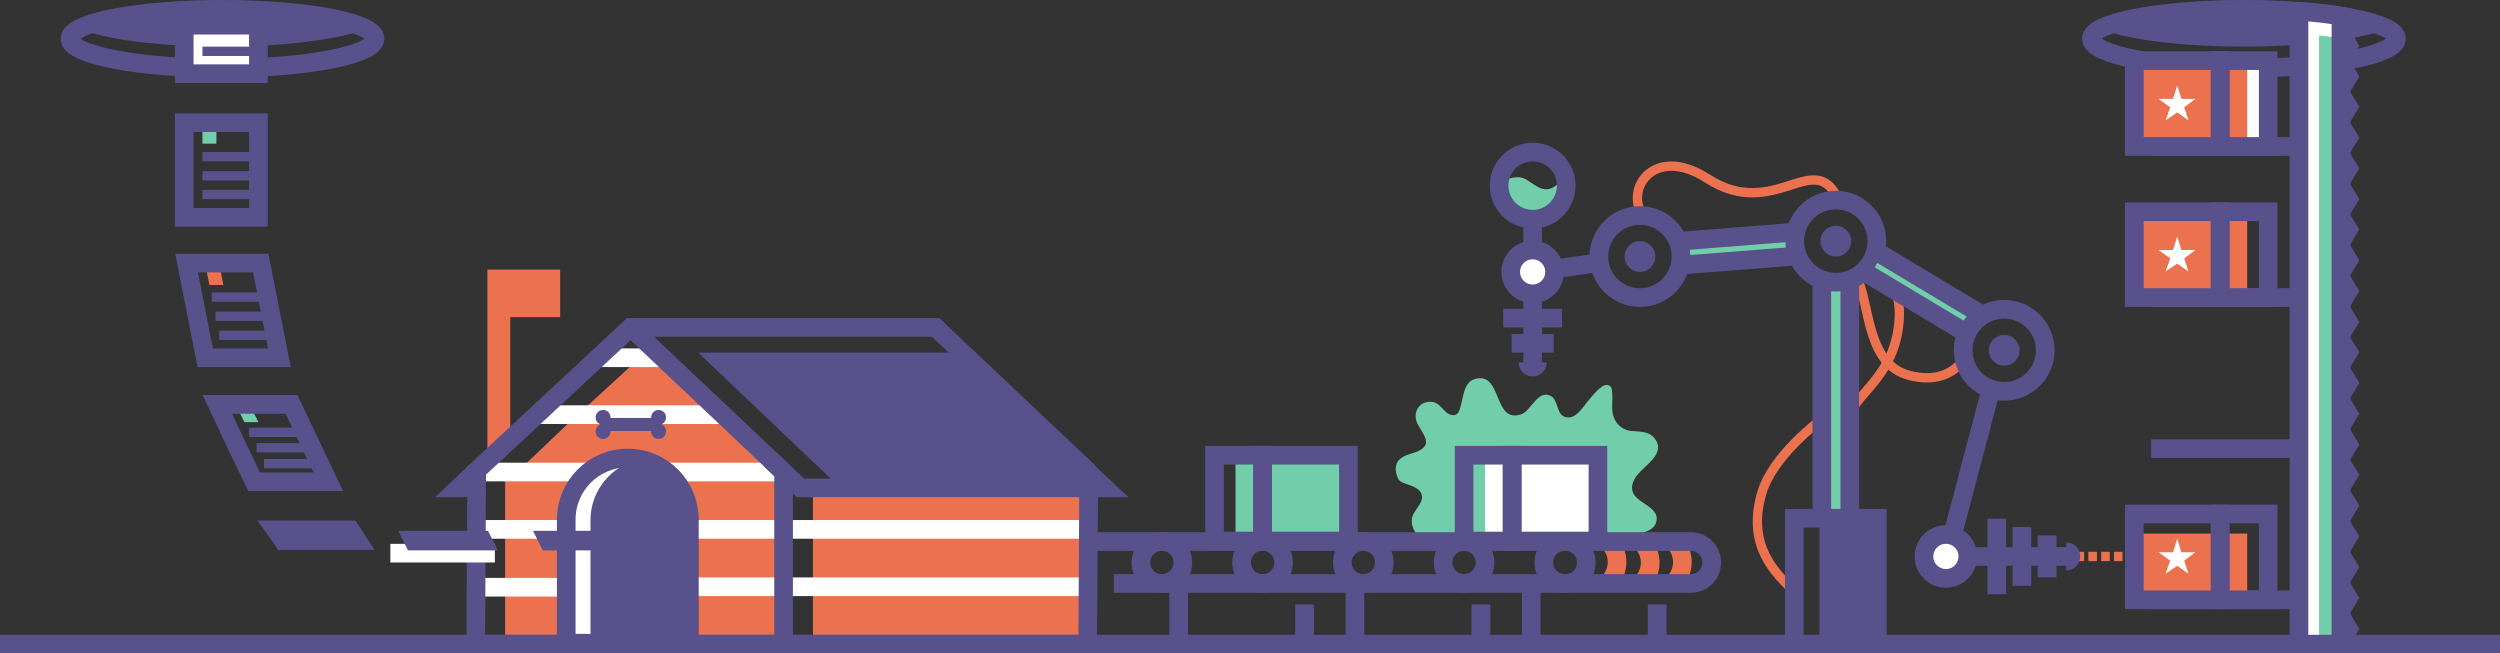 <?xml version="1.0" encoding="utf-8"?>
<!-- Generator: Adobe Illustrator 19.1.0, SVG Export Plug-In . SVG Version: 6.00 Build 0)  -->
<svg version="1.1" id="Layer_1" xmlns="http://www.w3.org/2000/svg" xmlns:xlink="http://www.w3.org/1999/xlink" x="0px" y="0px"
	 width="536px" height="140.1px" viewBox="0 0 536 140.1" enable-background="new 0 0 536 140.1" xml:space="preserve">
<rect x="0" y="0" width="536" height="140.1" fill="#333333" stroke="none"/>
<g>
	<g>
		<path fill="#59518B" d="M510.4,6.7c-5.8-2-16.8-3.3-29.3-3.3c-12.6,0-23.5,1.3-29.3,3.3c5.8,2,16.8,3.3,29.3,3.3
			C493.6,10,504.6,8.6,510.4,6.7z"/>
	</g>
	<ellipse fill="none" stroke="#59518B" stroke-width="4" stroke-miterlimit="10" cx="481.1" cy="8.3" rx="32.7" ry="6.3"/>
	<rect x="492.9" y="3.2" fill="#FFFFFF" width="8.6" height="134.8"/>
	<g>
		<g>
			<line fill="none" stroke="#EC724F" stroke-width="2" stroke-miterlimit="10" x1="443" y1="119.3" x2="444" y2="119.3"/>
			
				<line fill="none" stroke="#EC724F" stroke-width="2" stroke-miterlimit="10" stroke-dasharray="1.831,0.915" x1="445" y1="119.3" x2="458.2" y2="119.3"/>
			<line fill="none" stroke="#EC724F" stroke-width="2" stroke-miterlimit="10" x1="458.7" y1="119.3" x2="459.7" y2="119.3"/>
		</g>
	</g>
	<path fill="none" stroke="#EC724F" stroke-width="2" stroke-miterlimit="10" d="M398,59.3c3,5.7,2,18.8,11.4,21.2
		s12.3-4.6,12.3-4.6"/>
	<polyline fill="none" stroke="#59518B" stroke-width="4" stroke-miterlimit="10" points="502,7.2 503.5,9.8 501.5,13.1 503.5,16.4 
		501.5,19.7 503.5,22.9 501.5,26.2 503.5,29.5 501.5,32.8 503.5,36.1 501.5,39.4 503.5,42.7 501.5,46 503.5,49.2 501.5,52.5 
		503.5,55.8 501.5,59.1 503.5,62.4 501.5,65.7 503.5,69 501.5,72.3 503.5,75.5 501.5,78.8 503.5,82.1 501.5,85.4 503.5,88.7 
		501.5,92 503.5,95.3 501.5,98.6 503.5,101.8 501.5,105.1 503.5,108.4 501.5,111.7 503.5,115 501.5,118.3 503.5,121.6 501.5,124.9 
		503.5,128.2 501.5,131.5 503.5,134.8 501.5,138.1 	"/>
	<path fill="#72CEAA" d="M321.4,39.8c0,0,0.9-1.8,4.2-1.8c3,0,5.4,6,9.9-0.3c0,0,1,8.5-7.1,8.5C320.3,46.2,321.4,39.8,321.4,39.8z"
		/>
	<polygon fill="#72CEAA" points="501.5,138.1 497.2,138.1 497.2,7.6 501.5,8.1 	"/>
	<path fill="#72CEAA" d="M306.5,115.6c-2.6,0.2-4.3-2.6-3.7-4.8c0.4-1.3,1.6-2.3,2-3.6c0.5-2-1.4-2.8-2.9-3.3
		c-0.8-0.3-1.7-0.5-2.1-1.2c-0.1-0.2-0.2-0.5-0.3-0.7c-0.3-0.9-0.4-2,0.1-2.9c0.4-0.7,1.2-1.2,1.9-1.5c0.8-0.3,1.6-0.5,2.4-0.8
		c0.7-0.3,1.6-0.9,1.8-1.6c0.4-1.6-1.8-3.7-2.1-5.2c-0.5-2.3,1.2-4.2,3.6-3.8c0.7,0.1,1.3,0.6,1.8,1.1c0.7,0.7,1.5,1.8,2.7,1.7
		c0.9,0,1.2-1,1.4-1.7c0.6-1.9,0.7-5.3,3-6c6.1-1.9,3.9,9.7,10.1,7.5c2-0.7,3.4-5.1,6.1-4c2.1,0.9,1.1,4.6,3.9,4.7
		c1.4,0.1,2.7-1.5,3.4-2.4c1-1.3,2-2.6,3.2-3.7c0.4-0.3,0.7-0.6,1.2-0.8c0.5-0.1,1-0.1,1.3,0.3c0.2,0.2,0.3,0.6,0.3,0.9
		c0.3,1.9-0.3,3.9,0.4,5.7c0.6,1.6,2.1,2.8,3.8,2.9c2.2,0.2,4.2,0,5.4,2.3c0.6,1.2,0.2,2.3-0.5,3.3c-1.4,2-4.6,3.7-4.8,6.4
		c0,0.6,0.1,1.1,0.4,1.6c1.3,2.1,5.9,3,4.7,6.2c-0.9,2.3-4.6,1.9-6,3.9"/>
	<rect x="324.2" y="97.6" fill="#FFFFFF" width="18.4" height="18.4"/>
	<rect x="318.4" y="97.6" fill="#FFFFFF" width="4.9" height="18.4"/>
	<rect x="270.7" y="97.6" fill="#72CEAA" width="18.4" height="18.4"/>
	<rect x="264.9" y="97.6" fill="#72CEAA" width="4.9" height="18.4"/>
	<g>
		<path fill="none" stroke="#EC724F" stroke-width="4" stroke-miterlimit="10" d="M358.9,116.1c1.1,1.1,1.8,2.7,1.8,4.4
			c0,1.6-0.6,3.1-1.6,4.2"/>
		<path fill="none" stroke="#EC724F" stroke-width="4" stroke-miterlimit="10" d="M351.8,116c1.2,1.1,2,2.8,2,4.6
			c0,1.6-0.6,3.1-1.6,4.2"/>
		<path fill="none" stroke="#EC724F" stroke-width="4" stroke-miterlimit="10" d="M344.9,116.1c1.1,1.1,1.8,2.7,1.8,4.4
			s-0.7,3.3-1.8,4.4"/>
	</g>
	<polygon fill="#EC724F" points="120.1,68 109.4,68 109.4,93.7 104.5,97.2 104.5,57.8 120.1,57.8 	"/>
	<g>
		<polygon fill="#EC724F" points="168,101.5 144.9,101.5 147.8,113.9 168,113.9 		"/>
		<rect x="174.3" y="104.6" fill="#EC724F" width="59" height="9.3"/>
	</g>
	<g>
		<rect x="147.8" y="125.7" fill="#EC724F" width="20.2" height="12.4"/>
		<rect x="174.3" y="125.7" fill="#EC724F" width="59" height="12.4"/>
	</g>
	<polygon fill="#59518B" points="149.7,75.6 206.3,75.6 236.9,104.6 180.2,104.6 	"/>
	<polygon fill="#EC724F" points="155,88.7 124.1,88.7 139.7,74.4 	"/>
	<line fill="none" stroke="#FFFFFF" stroke-width="4" stroke-miterlimit="10" x1="142" y1="76.7" x2="128.3" y2="76.7"/>
	<path fill="#EC724F" d="M130,100.8c0.8-0.2,1.6-0.6,2.5-0.8c0.4-0.1,0.8,0.1,0.9,0.5c0,0.2,0,0.4-0.1,0.5H168l-13-12.4h-30.9
		L111,101.1h18.5C129.6,101,129.8,100.9,130,100.8z"/>
	<line fill="none" stroke="#FFFFFF" stroke-width="4" stroke-miterlimit="10" x1="155" y1="88.9" x2="115.1" y2="88.9"/>
	<rect x="108.3" y="113.5" fill="#EC724F" width="13" height="12.4"/>
	<polygon fill="#EC724F" points="121.3,113.5 108.3,113.5 108.3,101.1 124.3,101.1 	"/>
	<rect x="108.3" y="125.7" fill="#EC724F" width="13" height="12.4"/>
	<line fill="none" stroke="#FFFFFF" stroke-width="4" stroke-miterlimit="10" x1="121.3" y1="113.5" x2="102" y2="113.5"/>
	<line fill="none" stroke="#FFFFFF" stroke-width="4" stroke-miterlimit="10" x1="121.3" y1="125.9" x2="102" y2="125.9"/>
	<rect x="174.3" y="113.5" fill="#EC724F" width="59" height="12.4"/>
	<polyline fill="#EC724F" points="147.8,113.5 168,113.5 168,125.9 147.8,125.9 	"/>
	<line fill="none" stroke="#FFFFFF" stroke-width="4" stroke-miterlimit="10" x1="147.8" y1="125.8" x2="233.4" y2="125.8"/>
	<line fill="none" stroke="#FFFFFF" stroke-width="4" stroke-miterlimit="10" x1="147.8" y1="113.5" x2="233.4" y2="113.5"/>
	<line fill="none" stroke="#FFFFFF" stroke-width="4" stroke-miterlimit="10" x1="126.5" y1="101.2" x2="102.2" y2="101.2"/>
	<line fill="none" stroke="#FFFFFF" stroke-width="4" stroke-miterlimit="10" x1="168" y1="101.2" x2="142.8" y2="101.2"/>
	<g>
		<path fill="#FFFFFF" stroke="#59518B" stroke-width="4" stroke-miterlimit="10" d="M147.8,137.9v-26.5c0-7.3-5.9-13.2-13.2-13.2
			c-7.3,0-13.2,5.9-13.2,13.2v26.5H147.8z"/>
		<g>
			<path fill="#59518B" d="M137.2,98.5c-6,1.2-10.6,6.6-10.6,13v26.5h21.2v-26.5C147.8,105,143.2,99.7,137.2,98.5z"/>
		</g>
	</g>
	<polyline fill="none" stroke="#59518B" stroke-width="4" stroke-miterlimit="10" points="135.2,70.2 168,101.2 168,138.1 	"/>
	<polyline fill="none" stroke="#59518B" stroke-width="4" stroke-miterlimit="10" points="233.4,101.2 200.6,70.2 135.2,70.2 
		102.2,100.9 102,138.1 233.2,138.1 233.4,104.6 	"/>
	<polyline fill="none" stroke="#59518B" stroke-width="4" stroke-miterlimit="10" points="102.2,100.9 98.3,104.6 102.2,104.6 	"/>
	<polyline fill="none" stroke="#59518B" stroke-width="4" stroke-miterlimit="10" points="230.4,98.5 236.9,104.6 171.6,104.6 
		165.1,98.5 	"/>
	<path fill="#59518B" d="M141.8,91c0.6-0.3,1-0.8,1-1.5c0-0.9-0.7-1.6-1.6-1.6c-0.9,0-1.6,0.7-1.6,1.6c0,0,0,0.1,0,0.1h-8.7
		c0,0,0-0.1,0-0.1c0-0.9-0.7-1.6-1.6-1.6c-0.9,0-1.6,0.7-1.6,1.6c0,0.7,0.4,1.2,1,1.5c-0.6,0.3-1,0.8-1,1.5c0,0.9,0.7,1.6,1.6,1.6
		c0.9,0,1.6-0.7,1.6-1.6c0,0,0-0.1,0-0.1h8.7c0,0,0,0.1,0,0.1c0,0.9,0.7,1.6,1.6,1.6c0.9,0,1.6-0.7,1.6-1.6
		C142.8,91.8,142.4,91.2,141.8,91z"/>
	<path fill="none" stroke="#59518B" stroke-width="4" stroke-miterlimit="10" d="M233.4,116.1h102.2c2.5,0,4.5,2,4.5,4.5
		c0,2.5-2,4.5-4.5,4.5h-96.8"/>
	<path fill="none" stroke="#59518B" stroke-width="4" stroke-miterlimit="10" d="M335.5,116.1h27c2.5,0,4.5,2,4.5,4.5
		c0,2.5-2,4.5-4.5,4.5h-27"/>
	<circle fill="none" stroke="#59518B" stroke-width="4" stroke-miterlimit="10" cx="313.9" cy="120.6" r="4.5"/>
	<circle fill="none" stroke="#59518B" stroke-width="4" stroke-miterlimit="10" cx="292.3" cy="120.6" r="4.5"/>
	<circle fill="none" stroke="#59518B" stroke-width="4" stroke-miterlimit="10" cx="270.7" cy="120.6" r="4.5"/>
	<circle fill="none" stroke="#59518B" stroke-width="4" stroke-miterlimit="10" cx="249.1" cy="120.6" r="4.5"/>
	<path fill="none" stroke="#59518B" stroke-width="4" stroke-miterlimit="10" d="M335.5,125.1c-2.5,0-4.5-2-4.5-4.5
		c0-2.5,2-4.5,4.5-4.5"/>
	<line fill="none" stroke="#59518B" stroke-width="4" stroke-miterlimit="10" x1="328.3" y1="125.1" x2="328.3" y2="138.1"/>
	<line fill="none" stroke="#59518B" stroke-width="4" stroke-miterlimit="10" x1="355.3" y1="129.6" x2="355.3" y2="138.1"/>
	<line fill="none" stroke="#59518B" stroke-width="4" stroke-miterlimit="10" x1="290.5" y1="125.1" x2="290.5" y2="138.1"/>
	<line fill="none" stroke="#59518B" stroke-width="4" stroke-miterlimit="10" x1="317.5" y1="129.6" x2="317.5" y2="138.1"/>
	<line fill="none" stroke="#59518B" stroke-width="4" stroke-miterlimit="10" x1="252.7" y1="125.1" x2="252.7" y2="138.1"/>
	<line fill="none" stroke="#59518B" stroke-width="4" stroke-miterlimit="10" x1="279.7" y1="129.6" x2="279.7" y2="138.1"/>
	<line fill="none" stroke="#59518B" stroke-width="4" stroke-miterlimit="10" x1="0" y1="138.1" x2="536" y2="138.1"/>
	<g>
		<polygon fill="#EC724F" points="47.9,61.1 44.9,61.1 44,56.7 47,56.7 		"/>
		<polygon fill="none" stroke="#59518B" stroke-width="4" stroke-miterlimit="10" points="59.9,76.7 44,76.7 40,56.4 55.9,56.4 		
			"/>
		<line fill="none" stroke="#59518B" stroke-width="2" stroke-miterlimit="10" x1="45.4" y1="63.7" x2="57" y2="63.7"/>
		<line fill="none" stroke="#59518B" stroke-width="2" stroke-miterlimit="10" x1="46.2" y1="67.8" x2="57.8" y2="67.8"/>
		<line fill="none" stroke="#59518B" stroke-width="2" stroke-miterlimit="10" x1="47" y1="71.9" x2="58.6" y2="71.9"/>
	</g>
	<g>
		<polygon fill="#72CEAA" points="55.4,90.5 52.4,90.5 50.6,86.9 53.6,86.9 		"/>
		<polygon fill="none" stroke="#59518B" stroke-width="4" stroke-miterlimit="10" points="70.4,103.3 54.5,103.3 50.5,95 46.6,86.7 
			62.5,86.7 		"/>
		<line fill="none" stroke="#59518B" stroke-width="2" stroke-miterlimit="10" x1="53.4" y1="92.7" x2="65" y2="92.7"/>
		<line fill="none" stroke="#59518B" stroke-width="2" stroke-miterlimit="10" x1="55" y1="96" x2="66.6" y2="96"/>
		<line fill="none" stroke="#59518B" stroke-width="2" stroke-miterlimit="10" x1="56.6" y1="99.4" x2="68.2" y2="99.4"/>
	</g>
	<g>
		<rect x="43.4" y="26.5" fill="#72CEAA" width="3" height="4.3"/>
		<rect x="39.5" y="26.3" fill="none" stroke="#59518B" stroke-width="4" stroke-miterlimit="10" width="15.9" height="20.3"/>
		<line fill="none" stroke="#59518B" stroke-width="2" stroke-miterlimit="10" x1="43.4" y1="33.6" x2="55" y2="33.6"/>
		<line fill="none" stroke="#59518B" stroke-width="2" stroke-miterlimit="10" x1="43.4" y1="37.7" x2="55" y2="37.7"/>
		<line fill="none" stroke="#59518B" stroke-width="2" stroke-miterlimit="10" x1="43.4" y1="41.7" x2="55" y2="41.7"/>
	</g>
	<line fill="none" stroke="#FFFFFF" stroke-width="4" stroke-miterlimit="10" x1="83.7" y1="118.6" x2="106.1" y2="118.6"/>
	<polygon fill="none" stroke="#59518B" stroke-width="4" stroke-miterlimit="10" points="76.6,115.9 60.7,115.9 59.9,114.7 
		59.1,113.6 75.1,113.6 	"/>
	<polygon fill="none" stroke="#59518B" stroke-width="3" stroke-miterlimit="10" points="104.3,116.5 88.4,116.5 88.1,115.9 
		87.8,115.3 103.7,115.3 	"/>
	<polygon fill="none" stroke="#59518B" stroke-width="3" stroke-miterlimit="10" points="133.2,116.5 117.3,116.5 117,115.9 
		116.7,115.3 132.6,115.3 	"/>
	<rect x="260.4" y="97.6" fill="none" stroke="#59518B" stroke-width="4" stroke-miterlimit="10" width="10.3" height="18.4"/>
	<rect x="270.7" y="97.6" fill="none" stroke="#59518B" stroke-width="4" stroke-miterlimit="10" width="18.4" height="18.4"/>
	<rect x="313.9" y="97.6" fill="none" stroke="#59518B" stroke-width="4" stroke-miterlimit="10" width="10.3" height="18.4"/>
	<rect x="324.2" y="97.6" fill="none" stroke="#59518B" stroke-width="4" stroke-miterlimit="10" width="18.4" height="18.4"/>
	<g>
		<path fill="#59518B" d="M77.1,6.7c-5.8-2-16.8-3.3-29.3-3.3c-12.6,0-23.5,1.3-29.3,3.3c5.8,2,16.8,3.3,29.3,3.3
			C60.3,10,71.2,8.6,77.1,6.7z"/>
	</g>
	<ellipse fill="none" stroke="#59518B" stroke-width="4" stroke-miterlimit="10" cx="47.7" cy="8.3" rx="32.7" ry="6.3"/>
	<g>
		<rect x="39.5" y="5.4" fill="#FFFFFF" stroke="#59518B" stroke-width="4" stroke-miterlimit="10" width="15.9" height="10.4"/>
		<line fill="none" stroke="#59518B" stroke-width="2" stroke-miterlimit="10" x1="43.4" y1="11" x2="55" y2="11"/>
	</g>
	<polygon fill="#72CEAA" points="360.8,51.7 361.4,57.2 383.6,55.4 383.6,49.9 	"/>
	<rect x="390.6" y="61" fill="#72CEAA" width="6" height="50.1"/>
	<path fill="none" stroke="#EC724F" stroke-width="2" stroke-miterlimit="10" d="M390.3,90.1c0,0-10.3,7.6-12.6,15.7
		c-3.3,11.4,3.1,17.2,7,21"/>
	<path fill="none" stroke="#EC724F" stroke-width="2" stroke-miterlimit="10" d="M400.5,55.4c0,0,7.2,3.1,6.7,12.8
		c-0.6,11.6-8.4,15.6-10.3,20.1"/>
	<path fill="none" stroke="#EC724F" stroke-width="2" stroke-miterlimit="10" d="M352.2,46.2c-3.9-5.9,2.6-15.2,13.9-7.9
		c14.5,9.3,22.9-6.9,28.1,4.6"/>
	<polyline fill="none" stroke="#59518B" stroke-width="4" stroke-miterlimit="10" points="384.7,138.1 384.7,111.1 402.5,111.1 
		402.5,138.1 	"/>
	<line fill="none" stroke="#59518B" stroke-width="4" stroke-miterlimit="10" x1="396.6" y1="59.3" x2="396.6" y2="111.1"/>
	<line fill="none" stroke="#59518B" stroke-width="4" stroke-miterlimit="10" x1="390.6" y1="111.1" x2="390.6" y2="59.3"/>
	<circle fill="none" stroke="#59518B" stroke-width="4" stroke-miterlimit="10" cx="393.6" cy="51.7" r="8.8"/>
	<circle fill="#59518B" cx="393.6" cy="51.7" r="3.3"/>
	<circle fill="#59518B" cx="351.6" cy="55" r="3.3"/>
	<line fill="none" stroke="#59518B" stroke-width="4" stroke-miterlimit="10" x1="386.3" y1="54.8" x2="359.6" y2="56.9"/>
	<line fill="none" stroke="#59518B" stroke-width="4" stroke-miterlimit="10" x1="358.9" y1="51.8" x2="385.6" y2="49.7"/>
	<circle fill="none" stroke="#59518B" stroke-width="4" stroke-miterlimit="10" cx="351.6" cy="55" r="8.8"/>
	<polygon fill="#72CEAA" points="423,66.3 420,71 400.9,59.5 403.4,54.5 	"/>
	<circle fill="#59518B" cx="429.7" cy="75.1" r="3.3"/>
	<line fill="none" stroke="#59518B" stroke-width="4" stroke-miterlimit="10" x1="398.7" y1="57.7" x2="421.7" y2="71.5"/>
	<line fill="none" stroke="#59518B" stroke-width="4" stroke-miterlimit="10" x1="424.6" y1="67.3" x2="401.6" y2="53.5"/>
	<circle fill="none" stroke="#59518B" stroke-width="4" stroke-miterlimit="10" cx="429.7" cy="75.1" r="8.8"/>
	<rect x="390.1" y="111.1" fill="#59518B" width="12.3" height="27"/>
	<line fill="none" stroke="#59518B" stroke-width="4" stroke-miterlimit="10" x1="342.9" y1="56.3" x2="328.6" y2="58.3"/>
	<circle fill="#FFFFFF" stroke="#59518B" stroke-width="4" stroke-miterlimit="10" cx="328.6" cy="58.3" r="4.7"/>
	<circle fill="none" stroke="#59518B" stroke-width="4" stroke-miterlimit="10" cx="328.6" cy="39.8" r="7.2"/>
	<line fill="#FFFFFF" stroke="#59518B" stroke-width="4" stroke-miterlimit="10" x1="328.6" y1="62.9" x2="328.6" y2="78.7"/>
	<line fill="#FFFFFF" stroke="#59518B" stroke-width="4" stroke-miterlimit="10" x1="322.3" y1="68.2" x2="334.9" y2="68.2"/>
	<line fill="#FFFFFF" stroke="#59518B" stroke-width="4" stroke-miterlimit="10" x1="328.6" y1="53.6" x2="328.6" y2="47"/>
	<circle fill="#FFFFFF" stroke="#59518B" stroke-width="4" stroke-miterlimit="10" cx="417.2" cy="119.3" r="4.7"/>
	<line fill="#FFFFFF" stroke="#59518B" stroke-width="4" stroke-miterlimit="10" x1="421.9" y1="119.3" x2="443.9" y2="119.3"/>
	<line fill="#FFFFFF" stroke="#59518B" stroke-width="4" stroke-miterlimit="10" x1="438.9" y1="123.8" x2="438.9" y2="114.8"/>
	<line fill="#FFFFFF" stroke="#59518B" stroke-width="4" stroke-miterlimit="10" x1="433.5" y1="125.6" x2="433.5" y2="113"/>
	<line fill="#FFFFFF" stroke="#59518B" stroke-width="4" stroke-miterlimit="10" x1="428.1" y1="127.4" x2="428.1" y2="111.2"/>
	<line fill="#FFFFFF" stroke="#59518B" stroke-width="4" stroke-miterlimit="10" x1="418.4" y1="115.5" x2="427.3" y2="81.8"/>
	<path fill="#59518B" d="M443,122.3v-6c1.7,0,3,1.3,3,3C446,120.9,444.7,122.3,443,122.3z"/>
	<line fill="#FFFFFF" stroke="#59518B" stroke-width="4" stroke-miterlimit="10" x1="324.1" y1="73.6" x2="333.1" y2="73.6"/>
	<path fill="#59518B" d="M325.6,77.7h6c0,1.7-1.3,3-3,3S325.6,79.4,325.6,77.7z"/>
	<line fill="none" stroke="#59518B" stroke-width="4" stroke-miterlimit="10" x1="501.9" y1="3.2" x2="501.9" y2="138.1"/>
	<line fill="none" stroke="#59518B" stroke-width="4" stroke-miterlimit="10" x1="492.9" y1="138.1" x2="492.9" y2="3.2"/>
	<line fill="none" stroke="#59518B" stroke-width="4" stroke-miterlimit="10" x1="492.9" y1="128.6" x2="461.2" y2="128.6"/>
	<line fill="none" stroke="#59518B" stroke-width="4" stroke-miterlimit="10" x1="492.9" y1="96.2" x2="461.2" y2="96.2"/>
	<line fill="none" stroke="#59518B" stroke-width="4" stroke-miterlimit="10" x1="492.9" y1="63.8" x2="461.2" y2="63.8"/>
	<line fill="none" stroke="#59518B" stroke-width="4" stroke-miterlimit="10" x1="492.9" y1="31.4" x2="461.2" y2="31.4"/>
	<rect x="457.6" y="45.4" fill="#EC724F" width="18.4" height="18.4"/>
	<rect x="476.9" y="45.4" fill="#EC724F" width="4.9" height="18.4"/>
	<rect x="476" y="45.4" fill="none" stroke="#59518B" stroke-width="4" stroke-miterlimit="10" width="10.3" height="18.4"/>
	<rect x="457.6" y="45.4" fill="none" stroke="#59518B" stroke-width="4" stroke-miterlimit="10" width="18.4" height="18.4"/>
	<polygon fill="#FFFFFF" points="466.8,50.7 467.7,53.6 470.7,53.6 468.3,55.4 469.2,58.2 466.8,56.5 464.3,58.2 465.3,55.4 
		462.8,53.6 465.9,53.6 	"/>
	<rect x="457.6" y="114.4" fill="#EC724F" width="18.4" height="14.2"/>
	<rect x="476.9" y="114.4" fill="#EC724F" width="4.9" height="14.2"/>
	<rect x="476" y="110.2" fill="none" stroke="#59518B" stroke-width="4" stroke-miterlimit="10" width="10.3" height="18.4"/>
	<rect x="457.6" y="110.2" fill="none" stroke="#59518B" stroke-width="4" stroke-miterlimit="10" width="18.4" height="18.4"/>
	<polygon fill="#FFFFFF" points="466.8,115.5 467.7,118.4 470.7,118.4 468.3,120.2 469.2,123 466.8,121.3 464.3,123 465.3,120.2 
		462.8,118.4 465.9,118.4 	"/>
	<rect x="457.6" y="13" fill="#EC724F" width="18.4" height="18.4"/>
	<rect x="476.9" y="13" fill="#FFFFFF" width="9.4" height="18.4"/>
	<rect x="476.9" y="13" fill="#EC724F" width="4.9" height="18.4"/>
	<rect x="476" y="13" fill="none" stroke="#59518B" stroke-width="4" stroke-miterlimit="10" width="10.3" height="18.4"/>
	<rect x="457.6" y="13" fill="none" stroke="#59518B" stroke-width="4" stroke-miterlimit="10" width="18.4" height="18.4"/>
	<polygon fill="#FFFFFF" points="466.8,18.3 467.7,21.2 470.7,21.2 468.3,23 469.2,25.8 466.8,24.1 464.3,25.8 465.3,23 462.8,21.2 
		465.9,21.2 	"/>
	<path fill="none" stroke="#59518B" stroke-width="4" stroke-miterlimit="10" d="M492.5,2.4c4.5,0.3,8.5,0.8,11.8,1.5"/>
</g>
</svg>
